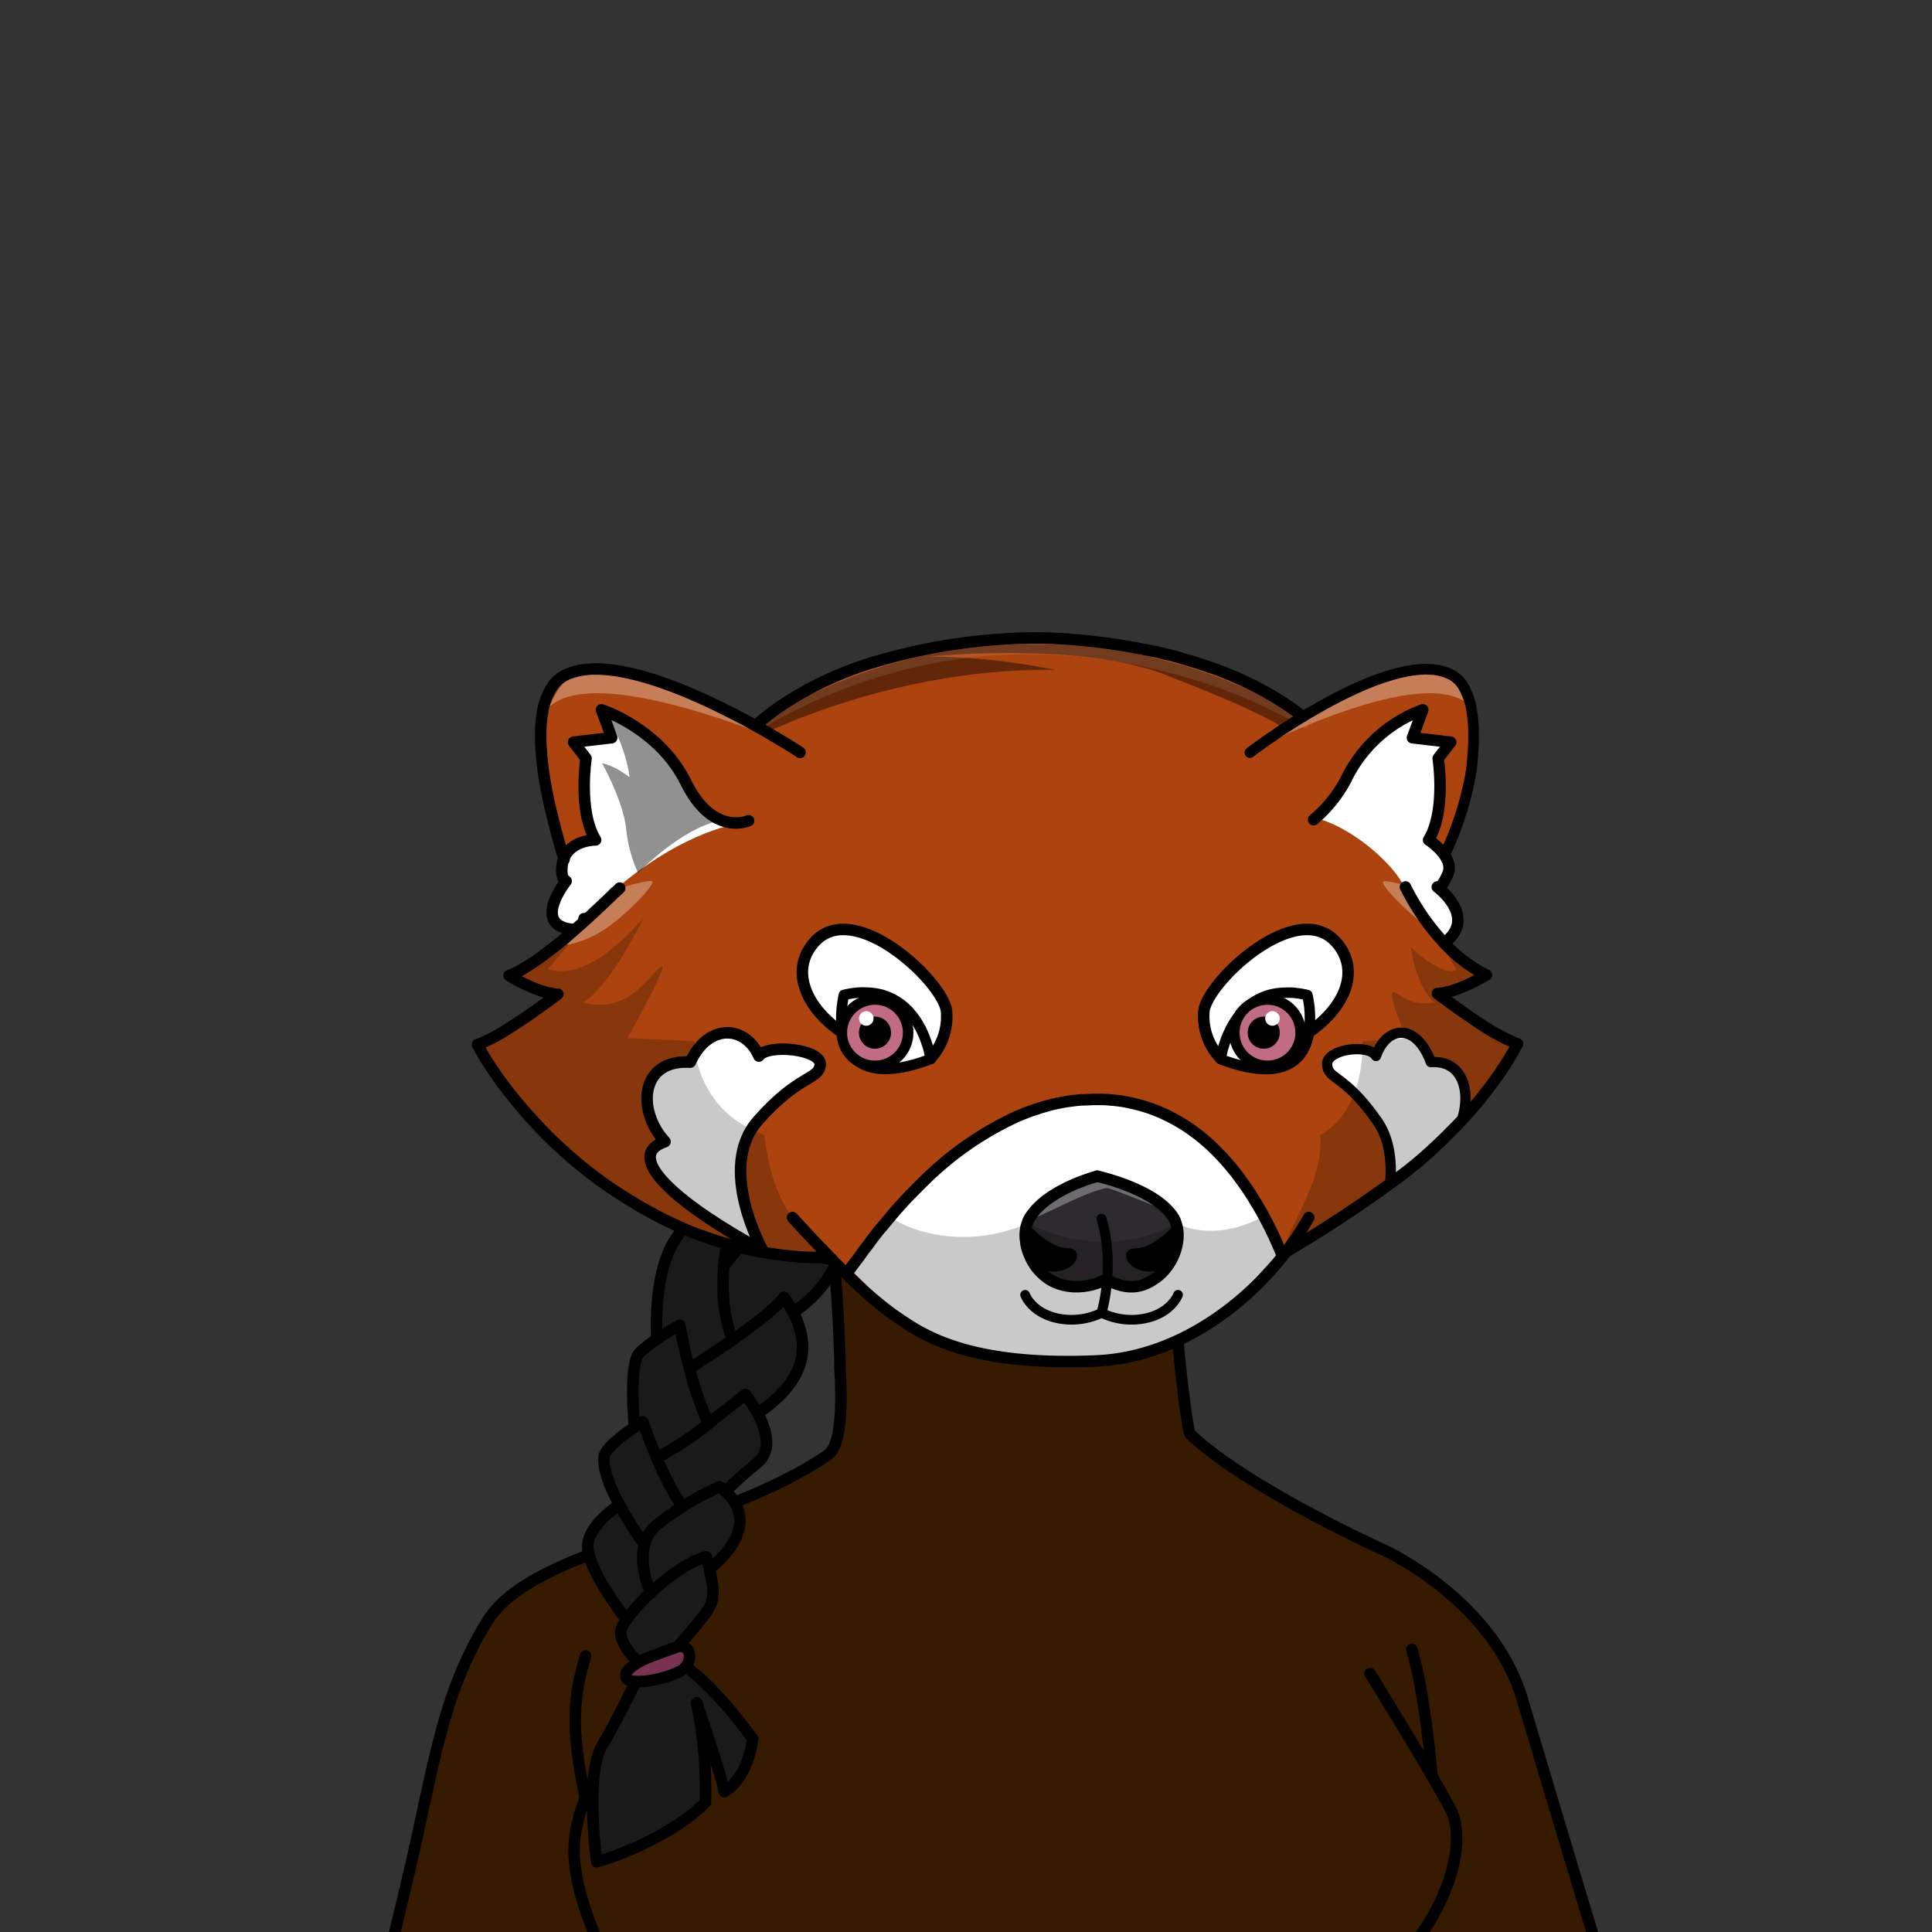 <svg xmlns="http://www.w3.org/2000/svg" viewBox="0 0 432 432">
  <rect x="0" y="0" width="432" height="432" fill="#333333" stroke="none"/>
  <defs>
    <style>.BUNTAI_RED_PANDA_BODY_BUNTAI_RED_PANDA_BODY_36_cls-1{isolation:isolate;}.BUNTAI_RED_PANDA_BODY_BUNTAI_RED_PANDA_BODY_36_cls-2{fill:#ae4136;}.BUNTAI_RED_PANDA_BODY_BUNTAI_RED_PANDA_BODY_36_cls-3{fill:#361b01;}.BUNTAI_RED_PANDA_BODY_BUNTAI_RED_PANDA_BODY_36_cls-10,.BUNTAI_RED_PANDA_BODY_BUNTAI_RED_PANDA_BODY_36_cls-12,.BUNTAI_RED_PANDA_BODY_BUNTAI_RED_PANDA_BODY_36_cls-16,.BUNTAI_RED_PANDA_BODY_BUNTAI_RED_PANDA_BODY_36_cls-17,.BUNTAI_RED_PANDA_BODY_BUNTAI_RED_PANDA_BODY_36_cls-18,.BUNTAI_RED_PANDA_BODY_BUNTAI_RED_PANDA_BODY_36_cls-19,.BUNTAI_RED_PANDA_BODY_BUNTAI_RED_PANDA_BODY_36_cls-4{fill:none;stroke:#000;stroke-linecap:round;}.BUNTAI_RED_PANDA_BODY_BUNTAI_RED_PANDA_BODY_36_cls-10,.BUNTAI_RED_PANDA_BODY_BUNTAI_RED_PANDA_BODY_36_cls-16,.BUNTAI_RED_PANDA_BODY_BUNTAI_RED_PANDA_BODY_36_cls-17,.BUNTAI_RED_PANDA_BODY_BUNTAI_RED_PANDA_BODY_36_cls-18,.BUNTAI_RED_PANDA_BODY_BUNTAI_RED_PANDA_BODY_36_cls-19,.BUNTAI_RED_PANDA_BODY_BUNTAI_RED_PANDA_BODY_36_cls-4{stroke-linejoin:round;}.BUNTAI_RED_PANDA_BODY_BUNTAI_RED_PANDA_BODY_36_cls-4{stroke-width:2.57px;}.BUNTAI_RED_PANDA_BODY_BUNTAI_RED_PANDA_BODY_36_cls-5{fill:#1a1a1a;}.BUNTAI_RED_PANDA_BODY_BUNTAI_RED_PANDA_BODY_36_cls-6{fill:#793251;}.BUNTAI_RED_PANDA_BODY_BUNTAI_RED_PANDA_BODY_36_cls-7{fill:#ad440f;}.BUNTAI_RED_PANDA_BODY_BUNTAI_RED_PANDA_BODY_36_cls-8{fill:#fff;}.BUNTAI_RED_PANDA_BODY_BUNTAI_RED_PANDA_BODY_36_cls-9{fill:#2f2a2f;}.BUNTAI_RED_PANDA_BODY_BUNTAI_RED_PANDA_BODY_36_cls-10,.BUNTAI_RED_PANDA_BODY_BUNTAI_RED_PANDA_BODY_36_cls-12{stroke-width:2.35px;}.BUNTAI_RED_PANDA_BODY_BUNTAI_RED_PANDA_BODY_36_cls-11{fill:#c26b84;}.BUNTAI_RED_PANDA_BODY_BUNTAI_RED_PANDA_BODY_36_cls-12{stroke-miterlimit:10;}.BUNTAI_RED_PANDA_BODY_BUNTAI_RED_PANDA_BODY_36_cls-13{opacity:0.43;mix-blend-mode:multiply;}.BUNTAI_RED_PANDA_BODY_BUNTAI_RED_PANDA_BODY_36_cls-14{opacity:0.49;}.BUNTAI_RED_PANDA_BODY_BUNTAI_RED_PANDA_BODY_36_cls-15{opacity:0.31;mix-blend-mode:screen;}.BUNTAI_RED_PANDA_BODY_BUNTAI_RED_PANDA_BODY_36_cls-16{stroke-width:2.39px;}.BUNTAI_RED_PANDA_BODY_BUNTAI_RED_PANDA_BODY_36_cls-17{stroke-width:2.3px;}.BUNTAI_RED_PANDA_BODY_BUNTAI_RED_PANDA_BODY_36_cls-18{stroke-width:2.16px;}.BUNTAI_RED_PANDA_BODY_BUNTAI_RED_PANDA_BODY_36_cls-19{stroke-width:2.22px;}</style>
  </defs>
  <g class="BUNTAI_RED_PANDA_BODY_BUNTAI_RED_PANDA_BODY_36_cls-1">
    <g id="body">
      <path class="BUNTAI_RED_PANDA_BODY_BUNTAI_RED_PANDA_BODY_36_cls-2" d="M130.54,205.29a196.56,196.56,0,0,1-7.16-22.86c-.8-3.4-1.49-6.88-1.95-10.23-.19-1.39-.34-2.72-.42-4a34.05,34.05,0,0,1-.15-4,28.43,28.43,0,0,1,.38-4.76,14.4,14.4,0,0,1,1.86-5.36,7.8,7.8,0,0,1,3.53-3.24,14.52,14.52,0,0,1,4.78-1.16c.6-.05,1.19-.08,1.81-.08h.28a33.51,33.51,0,0,1,5.54.59,1.18,1.18,0,0,1,.28.06c6.8,1.28,14.42,4.37,21.14,7.64l1.7.85c2.44,1.19,4.71,2.42,6.77,3.56h0a54,54,0,0,1,5.62-4.41,78,78,0,0,1,22.22-10.19l.38-.12h0a128.11,128.11,0,0,1,22.17-4.22c2-.21,3.86-.36,5.45-.44.29,0,.6,0,.85,0h.13c1.08-.08,2-.11,2.78-.13h.13c1.68-.08,2.63,0,2.63,0h0c.35,0,2.59,0,6.14.2,1.26.08,2.68.19,4.24.34s3.17.3,4.92.54c2.91.36,6.13.87,9.5,1.57,1.52.28,3.06.64,4.64,1a.1.1,0,0,1,.07,0c.62.14,1.24.31,1.85.47,1.11.28,2.24.59,3.38,1,.72.21,1.44.44,2.16.67,2.19.69,4.38,1.46,6.54,2.37a.33.33,0,0,0,.16.05c1.57.64,3.08,1.34,4.6,2.09.8.36,1.57.77,2.35,1.18,1.54.82,3.06,1.7,4.53,2.65a54.54,54.54,0,0,1,4.81,3.44h0c.83-.49,1.68-1,2.57-1.5l1.48-.85c5.8-3.26,12.37-6.36,18.24-7.64a1,1,0,0,1,.25-.06,25.88,25.88,0,0,1,4.78-.59h.25c.52,0,1,0,1.55.07a11.68,11.68,0,0,1,4.14,1.17,7.13,7.13,0,0,1,3,3.24,15.58,15.58,0,0,1,1.61,5.36,32.1,32.1,0,0,1,.34,4.76c0,1.29,0,2.61-.14,4s-.2,2.65-.35,4c-.41,3.35-3.6,17.75-12,28.84l-1.27.12C318.32,205.57,324,214,332.31,218c0,0,0,0,.05,0l-.54.31c-.31.17-.63.33-.91.51-6.28,3.45-9.5,3.32-9.5,3.32s4.61,3.53,9.5,6.75a47.67,47.67,0,0,0,8.34,4.52s.06,0,.08,0a2.9,2.9,0,0,1-.29.51,67,67,0,0,1-5.41,8.43l-.16.22c-.8,1.07-1.65,2.16-2.56,3.28-1.8,2.19-3.8,4.45-6,6.74-.54.57-1.11,1.14-1.7,1.7-.93.93-1.88,1.83-2.88,2.74h0c-.42.4-.82.77-1.27,1.15-.28.25-.58.54-.89.8-.94.81-1.91,1.62-2.9,2.4l-.27.21a270.93,270.93,0,0,1-28.38,18.91c0-.07.07-.35.17-.77l-.46-.06-.11-.24c-.28-.67-.56-1.33-.87-2a78.76,78.76,0,0,0-4.19-8.09,1,1,0,0,0-.15-.26.3.3,0,0,0-.12-.14,43.7,43.7,0,0,0-2.57-4c-.28-.41-.58-.83-.88-1.24-.55-.75-1.13-1.52-1.73-2.25a54.94,54.94,0,0,0-4.72-5.1l-.35-.33c-.75-.69-1.53-1.35-2.33-2L266.81,253a38.2,38.2,0,0,0-6.33-3.74,37.46,37.46,0,0,0-3.57-1.44,38.89,38.89,0,0,0-5.88-1.47,43.12,43.12,0,0,0-4.34-.42c-.76,0-1.48,0-2.23,0s-1.49,0-2.21.08a1,1,0,0,1-.28,0c-1.27.09-2.5.25-3.75.44-.13,0-.23.05-.36.06-.54.13-1,.21-1.59.31a4.56,4.56,0,0,1-.64.14c-1.4.35-2.8.76-4.19,1.23-.71.21-1.38.46-2.09.74s-1.39.55-2.07.86a72.41,72.41,0,0,0-20.65,14.34c-1,.92-1.89,1.89-2.8,2.82-1.26,1.26-2.41,2.52-3.51,3.79-.21.24-.42.48-.6.71a.64.64,0,0,0-.2.21.64.64,0,0,0-.21.27c-.74.84-1.43,1.63-2.06,2.45s-1.28,1.56-1.9,2.34-1.25,1.61-1.79,2.4-1,1.34-1.46,2c-.67.88-1.24,1.77-1.82,2.6l-.32-.3c-.26-.26-.53-.52-.79-.75a7.59,7.59,0,0,0-.71-.69l-5.14-.71h-1a65.28,65.28,0,0,1-8.11-.61c-1-.13-2-.28-3-.43-1.36-.24-2.7-.49-4-.8-.87-.18-1.72-.39-2.57-.62a.59.59,0,0,1-.21-.05h0l-.31-.08c-2.26-.59-4.48-1.29-6.61-2.06-.33-.1-.67-.24-1-.36l-.09,0c-1.53-.57-3-1.17-4.46-1.83l-.16-.08h0c-1.11-.49-2.19-1-3.27-1.54-.67-.32-1.32-.65-1.93-1-.95-.49-1.88-1-2.81-1.55l-.26-.12c-.64-.37-1.29-.76-1.9-1.14-.46-.25-.93-.54-1.39-.85-1-.6-2-1.26-3-1.91a95.57,95.57,0,0,1-9.33-7.1l-.9-.8c-.44-.38-.87-.8-1.31-1.18h0v0c-1-.9-1.92-1.77-2.85-2.68s-1.91-1.93-2.78-2.88l-1.6-1.73c-1.9-2.08-3.6-4.14-5.12-6.1s-2.76-3.73-3.86-5.43q-1.47-2.25-2.48-4.17a.09.09,0,0,1,0-.06l-.28-.5s.06,0,.08,0a38.7,38.7,0,0,0,7.27-3.87c5.27-3.32,10.6-7.41,10.6-7.41s-2,.08-5.9-1.57a38.61,38.61,0,0,1-5-2.58l0,0a16.79,16.79,0,0,0,2.76-1.28s0,0,.05,0,0,0,0-.05a48.1,48.1,0,0,0,5.61-3.78.59.59,0,0,1,.19-.13c.3-.23.59-.47.9-.69v0c.43-.33.87-.67,1.31-1,1.26-1,2.49-2.08,3.71-3.14a.44.44,0,0,1,.15-.13c.79-.72,1.57-1.39,2.32-2.09C130.62,205.52,130.59,205.42,130.54,205.29Z" />
      <path class="BUNTAI_RED_PANDA_BODY_BUNTAI_RED_PANDA_BODY_36_cls-3" d="M236.79,304.5v0c.47,0,6.15-.23,13-1.21A83.13,83.13,0,0,0,261.16,301c.77-.21,1.53-.43,2.27-.68l.56,5.79s1.49,13.88,2.21,14.56c13.28,12.41,43.7,26.05,43.7,26.05s24,11.06,30.47,33.08,20.15,67.11,20.15,67.11H84.41s1.4-4.19,7-28,7.34-40.2,17.63-56.62,51.85-20.28,76.11-37.06c4-2.77,2.63-19.16,2.63-19.16v-2.4c-.44-13.36-1.32-21.85-1.32-21.85l2,.08h0a6.71,6.71,0,0,1,.66.65c.27.23.53.49.79.75.58.56,1.18,1.13,1.76,1.72L193,286.3c.89.9,1.76,1.8,2.6,2.68l.24.23c.23.26.47.51.71.77s.31.34.47.52.26.28.4.43l.86.93c.53.59,1.05,1.21,1.55,1.78,0,.05.08.07.11.13.42.46.79.92,1.16,1.36a5.87,5.87,0,0,0,.65.7,4.3,4.3,0,0,0,.77.69s0,0,.05,0l0,.05a17,17,0,0,0,1.77,1.21.19.19,0,0,0,.1.05,22,22,0,0,0,3.26,1.6.3.3,0,0,0,.21.07,35,35,0,0,0,3.71,1.29c.13,0,.23.08.37.1,1.81.52,3.73,1,5.65,1.37a137.55,137.55,0,0,0,17.85,2.16c.23,0,.42,0,.6,0,.34,0,.58,0,.69,0h0Z" />
      <path class="BUNTAI_RED_PANDA_BODY_BUNTAI_RED_PANDA_BODY_36_cls-4" d="M130.92,370.27c-2.56,8.71-3.47,15.65-.12,31.29" />
      <path class="BUNTAI_RED_PANDA_BODY_BUNTAI_RED_PANDA_BODY_36_cls-4" d="M188.49,281.94l-2-.08s.88,8.49,1.32,21.85v2.4s1.38,16.39-2.63,19.16c-24.26,16.78-65.81,20.63-76.11,37.06S97,395.18,91.4,419s-7,28-7,28H360.52s-13.63-45.09-20.15-67.11-30.47-33.08-30.47-33.08-30.42-13.64-43.7-26.05c-.72-.68-2.21-14.56-2.21-14.56l-.56-5.79" />
      <path class="BUNTAI_RED_PANDA_BODY_BUNTAI_RED_PANDA_BODY_36_cls-4" d="M306.35,374.21s12.23,19.68,17.82,29.94-4.54,33-22,42.76" />
      <path class="BUNTAI_RED_PANDA_BODY_BUNTAI_RED_PANDA_BODY_36_cls-4" d="M140.16,446.91c-4-6.84-12.8-23.38-11.71-35.3,1.4-15.38,18.81-37.4,18.81-37.4" />
      <path class="BUNTAI_RED_PANDA_BODY_BUNTAI_RED_PANDA_BODY_36_cls-4" d="M320.2,397.14s-1.57-18.92-4.54-28.35" />
      <path class="BUNTAI_RED_PANDA_BODY_BUNTAI_RED_PANDA_BODY_36_cls-5" d="M175.55,268.92s-8.36,6.86-13.68,14.25a59.75,59.75,0,0,1,2.72-13.31s-4,.34-10.59,4c-7.12,5.36-7.4,19.17-7.12,25.61a27.82,27.82,0,0,0-3.8,3c-2.14,2.08-1.65,11.6-1.21,16.76h0c-2.28,1.53-5.92,4.24-6.74,6.3-.46,2.86,1.19,7,3.34,11-2.4,1.61-5.91,4.49-6.92,8-1.17,4.09,5,13,8.22,17.29a13.78,13.78,0,0,0-.43,3.44,9.44,9.44,0,0,0,3.11,6.6h0c-1.35.82-2.89,2.06-2.43,3.25.23.57,1,.85,2.16.91-1.57,3.18-5.12,10.26-7.63,14.5-3.32,5.59-1.69,22-1.11,25.8,5.13-1.28,17.82-6.52,24.29-13.28a95,95,0,0,0-1.95-22.21c.46,1.38,5.87,17.49,6.15,19.82,5.47-3.2,6.34-11.82,6.34-11.82s-8.12-11.49-15-16.09c1.43-1.66,1.11-4.07-.48-4.54a78.47,78.47,0,0,0,5-7.45,10.56,10.56,0,0,0,.83-9.88c10.79-8.86,6.18-15.07,3.6-17.39,1.89-1.84,4.36-4.14,7.07-6.32,3.5-2.82,2-7.62.13-11.1,10.48-7,12.06-14.66,7.91-22.62a25.7,25.7,0,0,0,10.58-13.31c3.49-10.84,3.81-15.56,3.81-15.56S179.81,265.43,175.55,268.92Z" />
      <path class="BUNTAI_RED_PANDA_BODY_BUNTAI_RED_PANDA_BODY_36_cls-6" d="M145,370.93s-5,2.34-4.72,3.76,8.74,1.57,12.14-1,3.06-5.77-.13-5.53S145,370.93,145,370.93Z" />
      <path class="BUNTAI_RED_PANDA_BODY_BUNTAI_RED_PANDA_BODY_36_cls-4" d="M153.3,372.72a4,4,0,0,1-1.22,1,24,24,0,0,1-9.9,2.31c-1.12-.06-1.93-.34-2.16-.91-.78-2,4.2-4.19,4.2-4.19s3.76-1.49,7.08-2.63l.28-.09C154.18,367.54,155,370.7,153.3,372.72Z" />
      <path class="BUNTAI_RED_PANDA_BODY_BUNTAI_RED_PANDA_BODY_36_cls-4" d="M155.78,380.81A95,95,0,0,1,157.73,403c-6.47,6.76-19.16,12-24.29,13.28-.58-3.84-2.21-20.21,1.11-25.8,2.51-4.24,6.06-11.32,7.63-14.5" />
      <path class="BUNTAI_RED_PANDA_BODY_BUNTAI_RED_PANDA_BODY_36_cls-4" d="M153.3,372.72c6.85,4.6,15,16.09,15,16.09s-.87,8.62-6.34,11.82c-.28-2.33-5.69-18.44-6.15-19.82a.64.64,0,0,0,0-.07.08.08,0,0,1,0,0" />
      <path class="BUNTAI_RED_PANDA_BODY_BUNTAI_RED_PANDA_BODY_36_cls-4" d="M151.58,368.18c1.85-2.13,4.34-5,5.86-7,2.32-3,2.5-4.91,1.18-10.35-.21-.83-.44-1.75-.71-2.76-4.07,1.19-8.75,4.62-12.45,8.1h0a42.12,42.12,0,0,0-5.4,6,11,11,0,0,0-1,1.67c-1.14,2.53,1.81,6,3.64,7.81" />
      <path class="BUNTAI_RED_PANDA_BODY_BUNTAI_RED_PANDA_BODY_36_cls-4" d="M158.62,350.85c10.79-8.86,6.18-15.07,3.6-17.39a10.3,10.3,0,0,0-1.31-1,59.12,59.12,0,0,0-8.34,4.46c-1.71,1.08-3.57,2.36-5.47,3.84a8.38,8.38,0,0,0-3,4.68c-1,3.81.33,8.17,1.37,10.76h0" />
      <path class="BUNTAI_RED_PANDA_BODY_BUNTAI_RED_PANDA_BODY_36_cls-4" d="M140.06,362.19c-3.15-4.14-9.72-13.47-8.51-17.68,1-3.53,4.52-6.41,6.92-8" />
      <path class="BUNTAI_RED_PANDA_BODY_BUNTAI_RED_PANDA_BODY_36_cls-4" d="M152.57,336.91a64.25,64.25,0,0,1-5.74-11c-1.88-4.4-3.08-8-3.08-8s-.78.47-1.88,1.21h0c-2.28,1.53-5.92,4.24-6.74,6.3-.46,2.86,1.19,7,3.34,11a86.24,86.24,0,0,0,5.62,8.94" />
      <path class="BUNTAI_RED_PANDA_BODY_BUNTAI_RED_PANDA_BODY_36_cls-4" d="M162.22,333.46c1.89-1.84,4.36-4.14,7.07-6.32,3.5-2.82,2-7.62.13-11.1a29.49,29.49,0,0,0-2.75-4.23s-2.81,2.2-8.23,6.51l-.94.76A75.25,75.25,0,0,1,146.83,326" />
      <path class="BUNTAI_RED_PANDA_BODY_BUNTAI_RED_PANDA_BODY_36_cls-4" d="M158.44,318.32A70.9,70.9,0,0,1,154.17,306c-1.4-5.29-2.18-9.65-2.18-9.65s-2.53,1.34-5.11,3.07a27.82,27.82,0,0,0-3.8,3c-2.14,2.08-1.65,11.6-1.21,16.76h0" />
      <path class="BUNTAI_RED_PANDA_BODY_BUNTAI_RED_PANDA_BODY_36_cls-4" d="M169.42,316c10.48-7,12.06-14.66,7.91-22.62a27.16,27.16,0,0,0-2-3.29c-2,2.54-6.77,6.21-11.46,9.47h0c-3.89,2.71-7.69,5.14-9.69,6.4" />
      <path class="BUNTAI_RED_PANDA_BODY_BUNTAI_RED_PANDA_BODY_36_cls-4" d="M163.86,299.61h0c-2.18-5.24-2.44-11.21-2-16.43a59.75,59.75,0,0,1,2.72-13.31s-4,.34-10.59,4c-7.12,5.36-7.4,19.17-7.12,25.61" />
      <path class="BUNTAI_RED_PANDA_BODY_BUNTAI_RED_PANDA_BODY_36_cls-4" d="M161.87,283.17c5.32-7.39,13.68-14.25,13.68-14.25,4.26-3.49,16.17-4.37,16.17-4.37s-.32,4.72-3.81,15.56a25.7,25.7,0,0,1-10.58,13.31" />
      <path class="BUNTAI_RED_PANDA_BODY_BUNTAI_RED_PANDA_BODY_36_cls-7" d="M169,162.29a102.36,102.36,0,0,1,47.44-18.63c28.25-3.37,40.83,1.1,51.87,4.78s22.36,11.77,22.36,11.77,19.12-11.25,28.65-10.38,11.24,10.09,9.72,21.81-11.55,28.86-11.55,28.86l-.24,3.16,1,3.65s8.67,9.08,14.09,10.69c-5.23,2.71-9.62,4.72-9.62,4.72s9.75,9.48,16.65,10.75c-4.31,7.81-9.52,14.88-18.61,23.25S287.61,280,287.61,280s-6.72,4.74-10,9.61S266.87,302,245,304s-39.13-3.28-44.18-8.72-14.32-13.39-14.32-13.39a82.4,82.4,0,0,1-26.57-4.49c-13-4.77-27.31-12.8-36.18-22.74a218.49,218.49,0,0,1-16.47-21.38l16.24-11-9.09-4.56s12.45-6.75,15.93-13c-6.46-16.44-12.65-40.83-7.76-49.09s14.17-7.31,25.29-3.16A167.66,167.66,0,0,1,169,162.29Z" />
      <path class="BUNTAI_RED_PANDA_BODY_BUNTAI_RED_PANDA_BODY_36_cls-8" d="M208.07,236.8a14.39,14.39,0,0,0,3.57-10.7c-.62-6.43-20.86-25.64-29.71-15.25S189,237.11,208.07,236.8Z" />
      <path class="BUNTAI_RED_PANDA_BODY_BUNTAI_RED_PANDA_BODY_36_cls-4" d="M208.07,236.67a13.94,13.94,0,0,0,3.57-10.57c-.62-6.43-20.86-25.64-29.71-15.25S189,237,208.07,236.67Z" />
      <path class="BUNTAI_RED_PANDA_BODY_BUNTAI_RED_PANDA_BODY_36_cls-8" d="M273.09,237.41a15.39,15.39,0,0,1-3.73-11c.62-6.44,20.86-25.64,29.71-15.25S292.16,237.72,273.09,237.41Z" />
      <path class="BUNTAI_RED_PANDA_BODY_BUNTAI_RED_PANDA_BODY_36_cls-4" d="M272.9,236.62a13.61,13.61,0,0,1-3.7-10.52c.62-6.43,20.86-25.64,29.71-15.25S292,236.92,272.9,236.62Z" />
      <path class="BUNTAI_RED_PANDA_BODY_BUNTAI_RED_PANDA_BODY_36_cls-8" d="M286.55,280.17s-10.82-29.88-37.43-34.11-48.81,24.61-48.81,24.61l-9.66,13.66s9.93,9.6,12.18,12.66,24.08,7.3,39.57,7.12,27-6,30.12-9S284.34,281.06,286.55,280.17Z" />
      <path class="BUNTAI_RED_PANDA_BODY_BUNTAI_RED_PANDA_BODY_36_cls-8" d="M166.59,183.78s-7.23.18-10.51-4.91-9-14.67-14.87-16.82S135,160,135,160l.87,4.55-6.58,1.92,1.73,3.66s.07,14.75,2.46,17.78c-6.17,1.34-9.86,5.1-7.08,9.46-1.71,2.71-5.2,7.68-1.62,9.71s4.34,0,4.34,0S145.84,187.45,166.59,183.78Z" />
      <path class="BUNTAI_RED_PANDA_BODY_BUNTAI_RED_PANDA_BODY_36_cls-8" d="M294.17,182.9A38.19,38.19,0,0,0,302,173c3.27-6,12-14,15.51-13.86-1.36,4.93-1.67,5.79-1.67,5.79l8,.93-1.8,4a24.62,24.62,0,0,1-2.73,17c4.87,4.15,6.06,8.27,2.47,11.67,3.49,3.49,7,8.06,1.13,12.22-4.93-5.59-6.75-8.27-9.27-13.09S302.22,184.92,294.17,182.9Z" />
      <path class="BUNTAI_RED_PANDA_BODY_BUNTAI_RED_PANDA_BODY_36_cls-8" d="M169.32,279s-21.73-11.88-23-17.39S149,255.3,149,255.3s-8.19-9.54-2.17-14.69,7.55-3.12,7.55-3.12,4.42-7.45,10.22-6.27,5.53,4.49,5.53,4.49,10-2.22,12.11,1.12-3.45,4.91-8.17,9.54-8,6.75-8.45,14.52S169.32,279,169.32,279Z" />
      <path class="BUNTAI_RED_PANDA_BODY_BUNTAI_RED_PANDA_BODY_36_cls-8" d="M310.91,264.29s.53-12.73-5.73-17.29-9.37-7.78-8.42-10.19,9.67-2.63,10.94-.68c3.63-5.48,5.4-5.57,8.32-4.35s4.49,5,4.49,5,4.28.83,6.11,4.06.64,8.2.64,8.2Z" />
      <path class="BUNTAI_RED_PANDA_BODY_BUNTAI_RED_PANDA_BODY_36_cls-9" d="M249.3,263.49s14.94,4.4,14.11,12.74-5.6,14-17.35,9.86c-9.58,2.75-13.71.76-16.08-5.89s1.07-10.21,6.75-13.36a36.91,36.91,0,0,1,9.89-3.94Z" />
      <path class="BUNTAI_RED_PANDA_BODY_BUNTAI_RED_PANDA_BODY_36_cls-8" d="M292.7,230.83c-1.11,7.11-6.85,10.92-19.75,6a20.89,20.89,0,0,1,1.11-4.19,11.64,11.64,0,0,1,.46-1.19c.21-.43.41-.87.64-1.34A17.52,17.52,0,0,1,278,226a4.57,4.57,0,0,1,.44-.44c.1-.1.23-.23.33-.31a14.49,14.49,0,0,1,1.5-1.15,7.12,7.12,0,0,1,.8-.49,12.6,12.6,0,0,1,1.82-.83,8.55,8.55,0,0,1,1-.33c.57-.14,1.16-.25,1.79-.34s1-.1,1.5-.12h.08a16,16,0,0,1,1.83,0,22.18,22.18,0,0,1,3.24.52A23.69,23.69,0,0,1,292.7,230.83Z" />
      <path class="BUNTAI_RED_PANDA_BODY_BUNTAI_RED_PANDA_BODY_36_cls-8" d="M284.51,223.49a7.42,7.42,0,1,1-7.42,7.42A7.42,7.42,0,0,1,284.51,223.49Z" />
      <path class="BUNTAI_RED_PANDA_BODY_BUNTAI_RED_PANDA_BODY_36_cls-10" d="M292.7,230.83c-1.11,7.11-6.85,10.92-19.75,6a20.89,20.89,0,0,1,1.11-4.19,11.64,11.64,0,0,1,.46-1.19c.21-.43.41-.87.64-1.34A17.52,17.52,0,0,1,278,226a4.57,4.57,0,0,1,.44-.44c.1-.1.23-.23.33-.31a14.49,14.49,0,0,1,1.5-1.15,7.12,7.12,0,0,1,.8-.49,12.6,12.6,0,0,1,1.82-.83,8.55,8.55,0,0,1,1-.33,15.05,15.05,0,0,1,3.37-.47,16,16,0,0,1,1.83,0,22.18,22.18,0,0,1,3.24.52A23.69,23.69,0,0,1,292.7,230.83Z" />
      <path class="BUNTAI_RED_PANDA_BODY_BUNTAI_RED_PANDA_BODY_36_cls-11" d="M283.41,223.49a7.42,7.42,0,1,0,7.42,7.42A7.42,7.42,0,0,0,283.41,223.49Z" />
      <circle cx="282.57" cy="230.91" r="3.59" />
      <circle class="BUNTAI_RED_PANDA_BODY_BUNTAI_RED_PANDA_BODY_36_cls-8" cx="284.53" cy="227.73" r="1.63" />
      <circle class="BUNTAI_RED_PANDA_BODY_BUNTAI_RED_PANDA_BODY_36_cls-12" cx="283.41" cy="230.91" r="7.42" />
      <path class="BUNTAI_RED_PANDA_BODY_BUNTAI_RED_PANDA_BODY_36_cls-8" d="M208.07,236.8c-13.11,5-18.8,1-19.83-6.28v-.05a25.1,25.1,0,0,1,.44-8,22.18,22.18,0,0,1,3.24-.52,16,16,0,0,1,1.83,0h.08c.52,0,1,.06,1.51.12s1.22.2,1.79.34c.33.1.66.2,1,.33a12.36,12.36,0,0,1,1.8.83,12,12,0,0,1,2.89,2.21,1.54,1.54,0,0,1,.2.18c.31.34.62.7.9,1.06a.92.92,0,0,1,.23.31,10.72,10.72,0,0,1,.91,1.28s0,0,0,0c.23.38.46.8.67,1.18.05.08.08.16.13.23.23.47.44.91.62,1.34a11.64,11.64,0,0,1,.46,1.19,5.51,5.51,0,0,1,.26.74c.26.8.46,1.52.59,2.09.05.28.1.51.15.72a.09.09,0,0,1,0,.08C208,236.6,208.07,236.8,208.07,236.8Z" />
      <path class="BUNTAI_RED_PANDA_BODY_BUNTAI_RED_PANDA_BODY_36_cls-8" d="M196.53,223.49a7.42,7.42,0,1,0,7.42,7.42A7.42,7.42,0,0,0,196.53,223.49Z" />
      <path class="BUNTAI_RED_PANDA_BODY_BUNTAI_RED_PANDA_BODY_36_cls-10" d="M208.09,236.8h0c-13.11,5-18.8,1-19.83-6.28v-.05a25.1,25.1,0,0,1,.44-8,22.18,22.18,0,0,1,3.24-.52,16,16,0,0,1,1.83,0,15.15,15.15,0,0,1,3.38.47c.33.1.66.2,1,.33a12.36,12.36,0,0,1,1.8.83,12,12,0,0,1,2.89,2.21,1.54,1.54,0,0,1,.2.18c.31.34.62.7.9,1.06a.92.92,0,0,1,.23.31,10.72,10.72,0,0,1,.91,1.28s0,0,0,0c.23.38.46.8.67,1.18.05.08.08.16.13.23.23.47.44.91.62,1.34a11.64,11.64,0,0,1,.46,1.19,5.51,5.51,0,0,1,.26.74,15.18,15.18,0,0,1,.59,2.09c.05.28.1.51.15.72a.09.09,0,0,1,0,.08A5.33,5.33,0,0,1,208.09,236.8Z" />
      <path class="BUNTAI_RED_PANDA_BODY_BUNTAI_RED_PANDA_BODY_36_cls-11" d="M195.65,223.49a7.42,7.42,0,1,0,7.42,7.42A7.42,7.42,0,0,0,195.65,223.49Z" />
      <circle cx="195.65" cy="230.91" r="3.59" />
      <circle class="BUNTAI_RED_PANDA_BODY_BUNTAI_RED_PANDA_BODY_36_cls-8" cx="193.7" cy="227.73" r="1.63" />
      <circle class="BUNTAI_RED_PANDA_BODY_BUNTAI_RED_PANDA_BODY_36_cls-12" cx="195.65" cy="230.91" r="7.42" />
      <g class="BUNTAI_RED_PANDA_BODY_BUNTAI_RED_PANDA_BODY_36_cls-13">
        <path d="M140,185.21a31.41,31.41,0,0,0,2.68,10s8.92-9.37,17.73-11.61c-8.34-8.34-12.72-17.32-15.87-19.65s-8.7-4-8.7-4,4.16,7.18,4.93,13.84c-3.84-2.9-6.14-3.11-6.14-3.11S139.22,178.81,140,185.21Z" />
        <path class="BUNTAI_RED_PANDA_BODY_BUNTAI_RED_PANDA_BODY_36_cls-14" d="M187.78,281.86h-.52A80.16,80.16,0,0,1,166,279c-2-.51-4-1.13-6.07-1.8-1.76-.6-3.56-1.25-5.35-2h0c-2.86-1.12-5.74-2.37-8.65-3.82a1.66,1.66,0,0,1-.27-.13c-1.49-.71-3-1.5-4.54-2.35-.82-.42-1.63-.87-2.47-1.34s-1.61-.92-2.42-1.4A.63.63,0,0,1,136,266c-1.14-.66-2.28-1.37-3.42-2.09a66.78,66.78,0,0,1-22.66-24.1c-.05-.08-.1-.18-.16-.27a6.36,6.36,0,0,1-.32-.64,43.41,43.41,0,0,1-2.32-5,.12.12,0,0,1,0-.06c-.11-.24-.17-.43-.22-.56l-.08-.24s3.91-2,8.13-4.65v0a48,48,0,0,0,7.37-5.47.27.27,0,0,0,.16-.17,9.19,9.19,0,0,0,1.11-1.18,2.56,2.56,0,0,0,.28-.3l-1.25-.45c-.41-.13-.79-.28-1.15-.41-.73-.26-1.38-.52-2-.73-.79-.31-1.47-.6-2-.86a8,8,0,0,1-.76-.35,18.25,18.25,0,0,1-1.94-1l-.24-.15c-.33-.24-.35-.35-.35-.35h0l0,0c.35-.22,2.67-1.53,5.6-3.39,0,0,.06,0,.08-.06l3.27-2.1a.62.62,0,0,1,.19-.14c.27-.2.57-.39.84-.56v0a62.24,62.24,0,0,0,8.57-6.8c-1.28,1.7-3.05,4-4.82,6.2-2.2,2.85-4.38,5.54-5.38,6.55,9.38,3.22,20.58-10.55,21.37-11.51-.41.87-7.12,14.9-13.49,19,9.55,2.32,13.3-4.3,17.13-7.8,3.24-2.92-7.26,15.78-7.26,15.78l14.52.62a.75.75,0,0,1,.3,0s0,0,.06,0h0l0,0,0,0h.08v0a23.12,23.12,0,0,0,6.09,14.92l0,0a20.72,20.72,0,0,0,2.26,2.08,25.16,25.16,0,0,0,7.31,4v0c1,8.14,2.86,14,6.74,19.06v0l.09.08a39,39,0,0,0,8.07,7.57c.06,0,.08.08.14.11C186.61,281,187.18,281.46,187.78,281.86Z" />
        <path d="M289.7,160l-.23.16-.87.54-.2.13-.69.42c-.3.2-.61.4-.89.56a1.74,1.74,0,0,1-.3.2l-.38.22s-4.63-3.19-24-10.72c-.59-.24-1.2-.5-1.83-.73a44.8,44.8,0,0,0-5.14-1.63c-19.5-5.21-47.54-2.34-47.54-2.34a143.4,143.4,0,0,1,28.35,3c-34.76-.6-63.67,13.53-64.79,14.09a.05.05,0,0,1-.07,0,.45.45,0,0,1-.31-.18l-.07-.08a6.55,6.55,0,0,1-1.05-1.91l.61-.39c.46-.31,1-.64,1.66-1l1-.61c.41-.25.84-.51,1.3-.76,2-1.15,4.5-2.47,7.47-3.86,1.15-.56,2.29-1,3.46-1.55s2.06-.91,3.15-1.34,2.32-.94,3.49-1.34q2.94-1.06,6.15-2.07a117.74,117.74,0,0,1,44-4.29c.74.07,1.45.14,2.16.23s1.53.16,2.29.25c3.53.45,6.92,1,10.07,1.73,2.57.58,5,1.21,7.3,1.87,3.68,1,7,2.22,10,3.38,1,.42,1.93.78,2.85,1.17,1.5.64,2.85,1.24,4.09,1.84.36.16.71.34,1.07.52a3.38,3.38,0,0,1,.46.24,2,2,0,0,1,.4.18s0,0,.06,0a.07.07,0,0,1,.07,0c.31.18.61.34.92.49.53.27,1,.55,1.47.79,1.48.84,2.62,1.52,3.38,2l.56.37s.05,0,.08,0l.33.24A.46.46,0,0,1,289.7,160Z" />
        <path class="BUNTAI_RED_PANDA_BODY_BUNTAI_RED_PANDA_BODY_36_cls-14" d="M339,233.35s-5.55,11.24-12.44,17.05S306,268.8,306,268.8L294.18,276l-.44.21a48.85,48.85,0,0,1-8.11,5.67h-.34c.37-.4.74-.83,1.1-1.23,0,0,.05-.08.09-.1,3-8.83,9.49-17,8.7-26.74v0a15.35,15.35,0,0,0,4.69-4,16.55,16.55,0,0,0,1.41-2.08l0,0c3.73-6.41,3.4-14.32,3.38-14.92v0h.06l0,0v0h0s0,0,0,0a.65.65,0,0,1,.2,0l9.65-.63s-5.48-12.16-2.37-10.12,4.85,2.6,8.58,2.14c-4.42-4.05-5.06-11.69-5.37-12.57.57,1,8,7.15,10.29,5.14-.48-.69-1.35-2.13-2.37-3.87l6.8,4.59.23.64-.65.48a4,4,0,0,1-.5.34c-.37.27-.8.55-1.31.87l-1.28.73-.59.34-4.26,1.8,9.69,6.76,1.31.37c1.08.91,2.06,1.7,2.79,2.3Z" />
        <path class="BUNTAI_RED_PANDA_BODY_BUNTAI_RED_PANDA_BODY_36_cls-14" d="M263,273.54s-14.18,9.28-33.22,0c-13.22,5.79-25.94,2.21-31-1.66a73.1,73.1,0,0,0-9.5,13s10.28,7.68,12.43,10.75,11.9,6.14,23.15,8.2,27.45-.06,33.66-2A107.67,107.67,0,0,0,270.82,297l12.23-12.92,3.12-4.58-3.64-7.61S273,278.11,263,273.54Z" />
      </g>
      <g class="BUNTAI_RED_PANDA_BODY_BUNTAI_RED_PANDA_BODY_36_cls-15">
        <path class="BUNTAI_RED_PANDA_BODY_BUNTAI_RED_PANDA_BODY_36_cls-8" d="M179.83,167.9s-45.43-20.41-57-9.87c3.29-7.43,6.8-9.61,15.72-7.88S166.82,157.87,179.83,167.9Z" />
        <path class="BUNTAI_RED_PANDA_BODY_BUNTAI_RED_PANDA_BODY_36_cls-8" d="M138.72,198.55s5.46-1.72,7-1.52-7.17,9.18-12.33,11.87-7.91,2.38-7.91,2.38S136.9,202.91,138.72,198.55Z" />
        <path class="BUNTAI_RED_PANDA_BODY_BUNTAI_RED_PANDA_BODY_36_cls-8" d="M279.8,167.9s39.14-20.41,49.1-9.87c-2.84-7.43-5.86-9.61-13.55-7.88S291,157.87,279.8,167.9Z" />
        <path class="BUNTAI_RED_PANDA_BODY_BUNTAI_RED_PANDA_BODY_36_cls-8" d="M319.31,202.5l-1.72,3.57c-4.61-3.67-9.35-8.89-8.19-9,1.5-.2,7,1.53,7,1.53A15,15,0,0,0,319.31,202.5Z" />
        <path class="BUNTAI_RED_PANDA_BODY_BUNTAI_RED_PANDA_BODY_36_cls-8" d="M261.68,271.09s-11.52-4.78-14.1-5.47c-5.76.92-18,8.5-17.51,6.6s13.24-9.37,16.29-9.63l3-.26S258.2,267.3,261.68,271.09Z" />
        <g class="BUNTAI_RED_PANDA_BODY_BUNTAI_RED_PANDA_BODY_36_cls-15">
          <path class="BUNTAI_RED_PANDA_BODY_BUNTAI_RED_PANDA_BODY_36_cls-8" d="M292.77,162.21l-1,.67a5.27,5.27,0,0,0-.49-.3,2,2,0,0,0-.26-.16,7,7,0,0,0-.7-.43c-.64-.38-1.52-.89-2.58-1.46a.25.25,0,0,0-.13-.05c-.65-.35-1.37-.73-2.15-1.11a.1.1,0,0,0-.07,0s0-.06-.06-.06a3,3,0,0,0-.41-.19,5.06,5.06,0,0,0-.46-.24c-.37-.19-.73-.38-1.09-.54-1.27-.62-2.64-1.24-4.16-1.91-.93-.41-1.89-.79-2.9-1.22-3-1.16-6.41-2.37-10.19-3.48-2.32-.7-4.8-1.37-7.42-2a117.36,117.36,0,0,0-12.51-2.32c-.72-.11-1.45-.19-2.2-.27-3.72-.44-7.62-.73-11.68-.84a111.46,111.46,0,0,0-33.07,4.26c-2.17.62-4.27,1.27-6.26,1.94-1.19.38-2.38.84-3.54,1.27s-2.17.84-3.21,1.27c-1.19.48-2.35.94-3.51,1.48-3,1.32-5.56,2.59-7.6,3.7q-.71.36-1.32.72c-.37.22-.73.41-1,.6-.64.35-1.21.67-1.68,1-.23.13-.44.27-.62.38a11.58,11.58,0,0,0-1,.62c.11-.27,1.09-2.4,4.48-5.26,3.74-3.18,10.47-7.26,22.31-10.68.15-.06.28-.08.41-.14a117.13,117.13,0,0,1,21.72-3.93c3.08-.3,6.1-.44,9.08-.49,1.57,0,3.12,0,4.68,0h0c1.16,0,2.3.05,3.44.11a118.77,118.77,0,0,1,24.59,3.5h0c.06,0,.11,0,.16.06a68,68,0,0,1,7.26,2.34,141,141,0,0,1,25,13A1,1,0,0,1,292.77,162.21Z" />
        </g>
      </g>
      <path class="BUNTAI_RED_PANDA_BODY_BUNTAI_RED_PANDA_BODY_36_cls-4" d="M189.26,284.85c.58-.83,2.17-2.93,2.84-3.81.44-.64.92-1.32,1.46-2s1.16-1.58,1.79-2.4,1.23-1.57,1.9-2.35,1.32-1.61,2.06-2.45a.79.79,0,0,1,.21-.27.75.75,0,0,1,.2-.21l.59-.71c1.11-1.26,2.26-2.53,3.51-3.79.91-.92,1.84-1.89,2.8-2.81a72.62,72.62,0,0,1,20.66-14.35c.68-.3,1.36-.57,2.07-.85s1.37-.53,2.09-.75c1.38-.46,2.78-.87,4.19-1.22a4.56,4.56,0,0,0,.64-.14c.54-.11,1-.19,1.59-.31l.36-.06c1.25-.19,2.48-.35,3.75-.45a1.47,1.47,0,0,0,.28,0c.72,0,1.46-.06,2.2-.08s1.48,0,2.23,0a43,43,0,0,1,4.35.42,40.77,40.77,0,0,1,5.88,1.47c1.24.43,2.41.92,3.57,1.45a37.52,37.52,0,0,1,6.33,3.74l1.45,1.09c.8.64,1.58,1.31,2.32,2l.36.32a55,55,0,0,1,4.72,5.11c.59.73,1.18,1.49,1.72,2.25.31.41.61.83.89,1.24a43.7,43.7,0,0,1,2.57,4,.31.31,0,0,1,.12.14,1.35,1.35,0,0,1,.15.26,81.8,81.8,0,0,1,4.19,8.08c.31.7.59,1.37.87,2l.1.25" />
      <path class="BUNTAI_RED_PANDA_BODY_BUNTAI_RED_PANDA_BODY_36_cls-4" d="M231.34,142.64s-1,0-2.63.06h-.13c-.77,0-1.7.05-2.78.12h-.13c-.26,0-.56,0-.85.06-1.59.07-3.42.23-5.46.43a129.28,129.28,0,0,0-22.16,4.23c-.13.05-.26.07-.42.12a78.25,78.25,0,0,0-22.22,10.2,56.23,56.23,0,0,0-5.61,4.4" />
      <path class="BUNTAI_RED_PANDA_BODY_BUNTAI_RED_PANDA_BODY_36_cls-4" d="M167.39,183.52s-8,3.62-14-8.54-18.9-16.27-18.9-16.27l2.3,6.24-8.54,1,2.79,3.62s-1.81,11.83,2.14,18.24c0,0-6.59-.06-7.47,5.53-.43,3.41.88,3.68.88,3.68s-8,9.94,1.58,10.82" />
      <path class="BUNTAI_RED_PANDA_BODY_BUNTAI_RED_PANDA_BODY_36_cls-4" d="M178.89,168.24s-1.44-1-3.87-2.42c-.43-.26-.9-.54-1.39-.85-.3-.16-.64-.36-1-.57,0-.05-.13-.07-.21-.13h0l-.23-.15c-.65-.39-1.34-.77-2.09-1.21-.26-.13-.51-.26-.77-.41l-.36-.21s0,0,0,0c-2.06-1.14-4.32-2.37-6.77-3.56l-1.7-.85c-6.72-3.27-14.34-6.36-21.14-7.64a1.09,1.09,0,0,0-.28-.06,33.39,33.39,0,0,0-5.53-.59h-.29c-.62,0-1.21,0-1.8.08a14.58,14.58,0,0,0-4.79,1.16,7.8,7.8,0,0,0-3.53,3.24,14.39,14.39,0,0,0-1.85,5.36,27.38,27.38,0,0,0-.39,4.76,36.45,36.45,0,0,0,.16,4c.08,1.31.23,2.65.41,4,.46,3.35,1.16,6.83,2,10.23s1.74,6.69,2.66,9.71c0,0,0,0,0,.05" />
      <path class="BUNTAI_RED_PANDA_BODY_BUNTAI_RED_PANDA_BODY_36_cls-4" d="M130.66,205.62c0-.06,0-.13-.08-.2" />
      <path class="BUNTAI_RED_PANDA_BODY_BUNTAI_RED_PANDA_BODY_36_cls-4" d="M186,281.55l-2.66-.37h-.26a65.45,65.45,0,0,1-8.83-.61c-1-.13-2-.28-3-.44-1.36-.23-2.7-.49-4-.79-.87-.19-1.72-.39-2.57-.62a.43.43,0,0,1-.21-.06h0l-.3-.08c-2.27-.58-4.48-1.28-6.62-2.05l-1-.36-.09,0c-1.53-.57-3-1.16-4.46-1.83l-.15-.07h0c-1.11-.49-2.19-1-3.27-1.54-.67-.32-1.32-.65-1.93-1-.95-.49-1.88-1-2.81-1.55l-.26-.13c-.64-.36-1.29-.75-1.9-1.13-.46-.26-.93-.55-1.39-.85-1-.6-2-1.26-3-1.91a94.08,94.08,0,0,1-9.33-7.11c-.3-.25-.61-.54-.9-.79-.44-.39-.87-.8-1.31-1.18h0v0c-1-.9-1.92-1.78-2.85-2.68s-1.91-1.93-2.78-2.89c-.54-.58-1.08-1.15-1.6-1.72-1.9-2.08-3.6-4.15-5.12-6.1s-2.76-3.74-3.86-5.43c-1-1.5-1.8-2.89-2.48-4.18a.08.08,0,0,1,0,0l-.29-.51.08,0a39.92,39.92,0,0,0,7.27-3.87c5.27-3.32,10.6-7.41,10.6-7.41s-2,.08-5.9-1.57a40.54,40.54,0,0,1-5-2.58l0,0a17.67,17.67,0,0,0,2.76-1.28s0,0,.05,0,0,0,0-.05a49.4,49.4,0,0,0,5.61-3.78.54.54,0,0,1,.19-.13c.3-.23.59-.47.9-.7v0c.44-.33.87-.68,1.31-1,1.26-1,2.49-2.09,3.71-3.15a.87.87,0,0,1,.15-.13c.8-.72,1.57-1.38,2.32-2.08h0c.78-.69,1.5-1.34,2.19-2a.3.3,0,0,0,.08-.08l0,0c1.95-1.81,3.55-3.33,4.48-4.28,0,0,.05,0,.08,0a3.07,3.07,0,0,0,.25-.26c.13-.1.24-.23.33-.3l.34-.34" />
      <path class="BUNTAI_RED_PANDA_BODY_BUNTAI_RED_PANDA_BODY_36_cls-4" d="M291.26,160.21h0a53.84,53.84,0,0,0-4.81-3.43q-2.22-1.42-4.54-2.65c-.77-.41-1.54-.83-2.34-1.18-1.52-.75-3-1.45-4.61-2.09a.44.44,0,0,1-.15-.05c-2.17-.91-4.35-1.68-6.54-2.37-.72-.23-1.45-.47-2.16-.67-1.14-.36-2.27-.67-3.38-1-.61-.16-1.24-.34-1.85-.47a.12.12,0,0,0-.08,0c-1.57-.39-3.11-.75-4.64-1-3.36-.7-6.58-1.21-9.49-1.58-1.76-.23-3.4-.4-4.92-.54-6-.56-9.92-.54-10.38-.54h0" />
      <path class="BUNTAI_RED_PANDA_BODY_BUNTAI_RED_PANDA_BODY_36_cls-4" d="M293.72,183.28a29.81,29.81,0,0,0,7.25-9,30.84,30.84,0,0,1,17.16-15.56l-2.3,6.24,8.54,1-2.79,3.62s1.81,11.83-2.14,18.24c0,0,6,3.85,4.27,7.69s-2.33,2.82-2.33,2.82,9.23,6.81,1.53,12.54" />
      <path class="BUNTAI_RED_PANDA_BODY_BUNTAI_RED_PANDA_BODY_36_cls-4" d="M314.26,198.32a52.69,52.69,0,0,0,8.65,12.53A33,33,0,0,0,332.3,218s0,0,.05,0l-.54.31c-.31.17-.62.33-.9.51-6.28,3.45-9.5,3.32-9.5,3.32s4.61,3.53,9.5,6.75a47.31,47.31,0,0,0,8.34,4.52s.05,0,.08,0a3.7,3.7,0,0,1-.29.51,68.34,68.34,0,0,1-5.42,8.43,1.53,1.53,0,0,1-.16.22c-.79,1.07-1.64,2.16-2.55,3.28-1.25,1.52-2.61,3.08-4.07,4.66,0,0,0,0,0,0-.63.69-1.29,1.38-2,2.07s-1.1,1.14-1.7,1.7c-.93.93-1.87,1.82-2.88,2.74h0c-.42.4-.83.77-1.27,1.15l-.89.8c-.94.81-1.91,1.62-2.91,2.4l-.26.21c-.74.59-2.14,1.66-4.08,3.07-5.16,3.75-14.12,9.94-24.31,15.85h0" />
      <path class="BUNTAI_RED_PANDA_BODY_BUNTAI_RED_PANDA_BODY_36_cls-16" d="M323,191.17h0v0a71.48,71.48,0,0,0,6-18.93c.16-1.38.29-2.72.35-4a36.49,36.49,0,0,0,.14-4,32.15,32.15,0,0,0-.33-4.76,16,16,0,0,0-1.61-5.36,7.2,7.2,0,0,0-3-3.24,11.62,11.62,0,0,0-4.14-1.17c-.51,0-1-.07-1.55-.07h-.25a26,26,0,0,0-4.78.59.84.84,0,0,0-.24.06c-5.87,1.28-12.45,4.38-18.25,7.64l-1.48.85c-.88.5-1.74,1-2.56,1.5h0c-1.15.69-2.24,1.39-3.27,2.05a0,0,0,0,1,0,0l-.31.2a5.13,5.13,0,0,1-.66.41c-.65.44-1.24.82-1.8,1.22l-.2.14h0c-.06.06-.13.07-.17.14-.31.2-.6.41-.86.56l-1.21.85c-2.09,1.46-3.33,2.42-3.33,2.42" />
      <path class="BUNTAI_RED_PANDA_BODY_BUNTAI_RED_PANDA_BODY_36_cls-4" d="M177.22,272.25s3.93,4.37,8.77,9.31c1,1.08,2.16,2.19,3.27,3.29a86.15,86.15,0,0,0,10.42,9.07c5.34,3.57,15,11.69,45.36,10.39,19.26-.82,34.26-13.85,41.7-23.34l.69-.9a65.35,65.35,0,0,0,5.21-7.82" />
      <path class="BUNTAI_RED_PANDA_BODY_BUNTAI_RED_PANDA_BODY_36_cls-4" d="M170.58,279.67s-10.39-18.48-1.18-29,13.73-9.15,14-12.61-11.7-4.74-13.71-1.92c-2.9-6.77-11.27-7.55-15.34,1.36-11.24-.68-12.05,10.78-5.65,17.78C138.88,258.61,152.17,269.66,170.58,279.67Z" />
      <path class="BUNTAI_RED_PANDA_BODY_BUNTAI_RED_PANDA_BODY_36_cls-17" d="M326.84,250.58s0,0,0,0c-.63.69-1.29,1.38-2,2.07s-1.1,1.14-1.7,1.7c-.93.93-1.87,1.82-2.88,2.74h0c-.42.4-.83.77-1.27,1.15l-.89.8c-.94.81-1.91,1.62-2.91,2.4l-.26.21c-.74.59-2.14,1.66-4.08,3.07.42-4.87-.1-10.05-2.91-14.07-7.36-10.54-11-9.15-11.2-12.61s9.34-4.73,10.94-1.92c2.32-6.77,9-7.55,12.26,1.37C327.1,237,329,244.1,326.84,250.58Z" />
      <path class="BUNTAI_RED_PANDA_BODY_BUNTAI_RED_PANDA_BODY_36_cls-4" d="M247.29,286.08c-4.84,2.5-9.93,1.88-12.89-.18a11.11,11.11,0,0,1-2.32-2.11c-.08-.1-.18-.2-.26-.31a7.23,7.23,0,0,1-.69-1,7.74,7.74,0,0,1-.75-1.39,11.24,11.24,0,0,1-1-3.21c0-.29-.08-.6-.1-.88a8.42,8.42,0,0,1,.2-2.81v0c.08-.21.13-.41.21-.62v0a4.86,4.86,0,0,1,.64-1.41c4-6.33,15-9.14,15-9.14" />
      <path d="M232.08,283.79h0l-.23-.31a7.23,7.23,0,0,1-.69-1,7.74,7.74,0,0,1-.75-1.39,11.24,11.24,0,0,1-1-3.21c0-.29-.08-.6-.1-.88a8.42,8.42,0,0,1,.2-2.81v0a4.43,4.43,0,0,1,.18-.65l0,0c2.06,2.19,5.74,5.54,9,5.54C243.15,279.11,240.45,286.32,232.08,283.79Z" />
      <path d="M260.55,283.79c-8.39,2.55-11.07-4.68-6.56-4.68,3.24,0,6.95-3.38,9-5.57C264.06,276.63,263.05,280.78,260.55,283.79Z" />
      <path class="BUNTAI_RED_PANDA_BODY_BUNTAI_RED_PANDA_BODY_36_cls-4" d="M245.32,263s13,2.81,17,9.14a4.61,4.61,0,0,1,.64,1.41c1.09,3.09.08,7.24-2.42,10.25a11.31,11.31,0,0,1-2.31,2.11c-3,2.06-6.08,2.68-10.92.18" />
      <path class="BUNTAI_RED_PANDA_BODY_BUNTAI_RED_PANDA_BODY_36_cls-18" d="M246.31,293.56a15.4,15.4,0,0,0,9.75,1.24c5.91-1.24,7.35-5.28,7.35-5.28" />
      <path class="BUNTAI_RED_PANDA_BODY_BUNTAI_RED_PANDA_BODY_36_cls-18" d="M246.31,293.56a15.4,15.4,0,0,1-9.75,1.24c-5.91-1.24-7.34-5.28-7.34-5.28" />
      <path class="BUNTAI_RED_PANDA_BODY_BUNTAI_RED_PANDA_BODY_36_cls-19" d="M246.29,293.62s3.2-10.46,0-21.1" />
    </g>
  </g>
</svg>